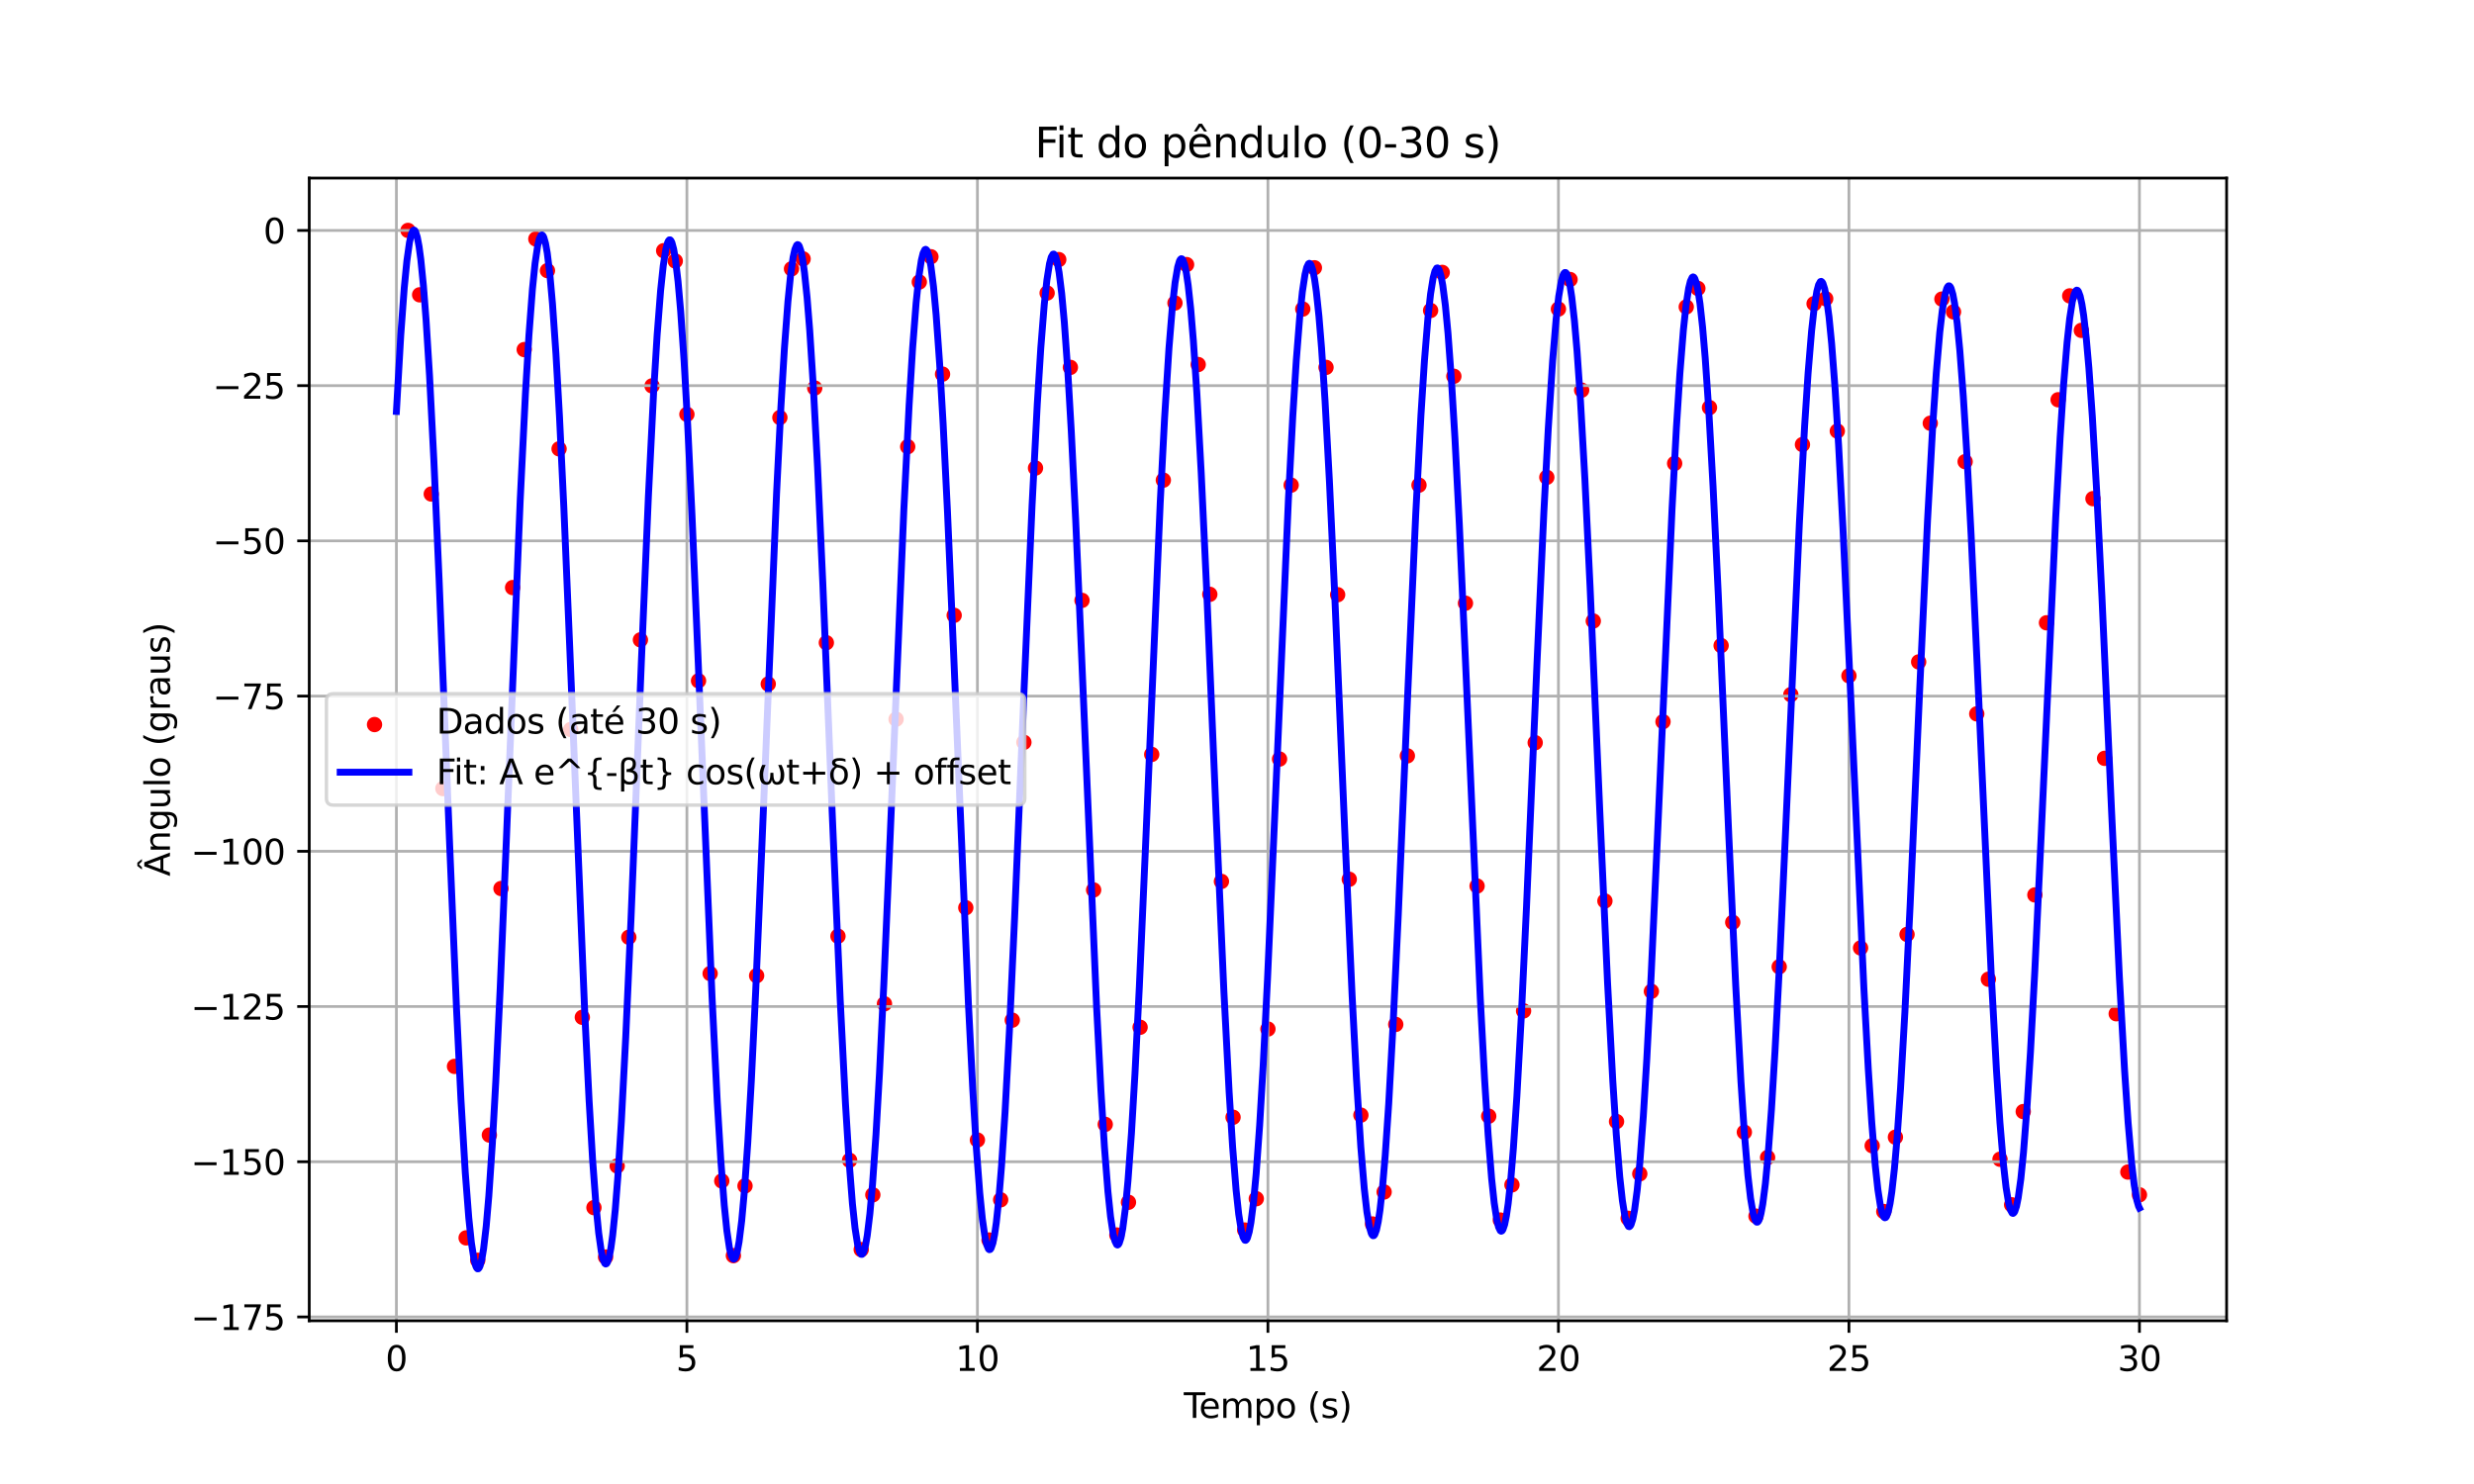 <?xml version="1.0" encoding="utf-8" standalone="no"?>
<!DOCTYPE svg PUBLIC "-//W3C//DTD SVG 1.1//EN"
  "http://www.w3.org/Graphics/SVG/1.1/DTD/svg11.dtd">
<svg xmlns:xlink="http://www.w3.org/1999/xlink" width="720pt" height="432pt" viewBox="0 0 720 432" xmlns="http://www.w3.org/2000/svg" version="1.1">
 <defs>
  <style type="text/css">*{stroke-linejoin: round; stroke-linecap: butt}</style>
 </defs>
 <g id="figure_1">
  <g id="patch_1">
   <path d="M 0 432 
L 720 432 
L 720 0 
L 0 0 
z
" style="fill: #ffffff"/>
  </g>
  <g id="axes_1">
   <g id="patch_2">
    <path d="M 90 384.48 
L 648 384.48 
L 648 51.84 
L 90 51.84 
z
" style="fill: #ffffff"/>
   </g>
   <g id="PathCollection_1">
    <defs>
     <path id="m9f9874c2c4" d="M 0 1.732 
C 0.459 1.732 0.9 1.55 1.225 1.225 
C 1.55 0.9 1.732 0.459 1.732 0 
C 1.732 -0.459 1.55 -0.9 1.225 -1.225 
C 0.9 -1.55 0.459 -1.732 0 -1.732 
C -0.459 -1.732 -0.9 -1.55 -1.225 -1.225 
C -1.55 -0.9 -1.732 -0.459 -1.732 0 
C -1.732 0.459 -1.55 0.9 -1.225 1.225 
C -0.9 1.55 -0.459 1.732 0 1.732 
z
" style="stroke: #ff0000"/>
    </defs>
    <g clip-path="url(#p40e3cae296)">
     <use xlink:href="#m9f9874c2c4" x="118.745" y="67.078" style="fill: #ff0000; stroke: #ff0000"/>
     <use xlink:href="#m9f9874c2c4" x="122.127" y="85.821" style="fill: #ff0000; stroke: #ff0000"/>
     <use xlink:href="#m9f9874c2c4" x="125.509" y="143.812" style="fill: #ff0000; stroke: #ff0000"/>
     <use xlink:href="#m9f9874c2c4" x="128.891" y="229.556" style="fill: #ff0000; stroke: #ff0000"/>
     <use xlink:href="#m9f9874c2c4" x="132.273" y="310.433" style="fill: #ff0000; stroke: #ff0000"/>
     <use xlink:href="#m9f9874c2c4" x="135.655" y="360.347" style="fill: #ff0000; stroke: #ff0000"/>
     <use xlink:href="#m9f9874c2c4" x="139.036" y="366.871" style="fill: #ff0000; stroke: #ff0000"/>
     <use xlink:href="#m9f9874c2c4" x="142.418" y="330.419" style="fill: #ff0000; stroke: #ff0000"/>
     <use xlink:href="#m9f9874c2c4" x="145.8" y="258.655" style="fill: #ff0000; stroke: #ff0000"/>
     <use xlink:href="#m9f9874c2c4" x="149.182" y="171.047" style="fill: #ff0000; stroke: #ff0000"/>
     <use xlink:href="#m9f9874c2c4" x="152.564" y="101.769" style="fill: #ff0000; stroke: #ff0000"/>
     <use xlink:href="#m9f9874c2c4" x="155.945" y="69.563" style="fill: #ff0000; stroke: #ff0000"/>
     <use xlink:href="#m9f9874c2c4" x="159.327" y="78.78" style="fill: #ff0000; stroke: #ff0000"/>
     <use xlink:href="#m9f9874c2c4" x="162.709" y="130.661" style="fill: #ff0000; stroke: #ff0000"/>
     <use xlink:href="#m9f9874c2c4" x="166.091" y="212.366" style="fill: #ff0000; stroke: #ff0000"/>
     <use xlink:href="#m9f9874c2c4" x="169.473" y="296.142" style="fill: #ff0000; stroke: #ff0000"/>
     <use xlink:href="#m9f9874c2c4" x="172.855" y="351.544" style="fill: #ff0000; stroke: #ff0000"/>
     <use xlink:href="#m9f9874c2c4" x="176.236" y="365.939" style="fill: #ff0000; stroke: #ff0000"/>
     <use xlink:href="#m9f9874c2c4" x="179.618" y="339.428" style="fill: #ff0000; stroke: #ff0000"/>
     <use xlink:href="#m9f9874c2c4" x="183" y="272.842" style="fill: #ff0000; stroke: #ff0000"/>
     <use xlink:href="#m9f9874c2c4" x="186.382" y="186.27" style="fill: #ff0000; stroke: #ff0000"/>
     <use xlink:href="#m9f9874c2c4" x="189.764" y="112.332" style="fill: #ff0000; stroke: #ff0000"/>
     <use xlink:href="#m9f9874c2c4" x="193.145" y="72.98" style="fill: #ff0000; stroke: #ff0000"/>
     <use xlink:href="#m9f9874c2c4" x="196.527" y="75.984" style="fill: #ff0000; stroke: #ff0000"/>
     <use xlink:href="#m9f9874c2c4" x="199.909" y="120.616" style="fill: #ff0000; stroke: #ff0000"/>
     <use xlink:href="#m9f9874c2c4" x="203.291" y="198.179" style="fill: #ff0000; stroke: #ff0000"/>
     <use xlink:href="#m9f9874c2c4" x="206.673" y="283.405" style="fill: #ff0000; stroke: #ff0000"/>
     <use xlink:href="#m9f9874c2c4" x="210.055" y="343.778" style="fill: #ff0000; stroke: #ff0000"/>
     <use xlink:href="#m9f9874c2c4" x="213.436" y="365.524" style="fill: #ff0000; stroke: #ff0000"/>
     <use xlink:href="#m9f9874c2c4" x="216.818" y="345.228" style="fill: #ff0000; stroke: #ff0000"/>
     <use xlink:href="#m9f9874c2c4" x="220.2" y="284.026" style="fill: #ff0000; stroke: #ff0000"/>
     <use xlink:href="#m9f9874c2c4" x="223.582" y="199.111" style="fill: #ff0000; stroke: #ff0000"/>
     <use xlink:href="#m9f9874c2c4" x="226.964" y="121.548" style="fill: #ff0000; stroke: #ff0000"/>
     <use xlink:href="#m9f9874c2c4" x="230.345" y="78.262" style="fill: #ff0000; stroke: #ff0000"/>
     <use xlink:href="#m9f9874c2c4" x="233.727" y="75.362" style="fill: #ff0000; stroke: #ff0000"/>
     <use xlink:href="#m9f9874c2c4" x="237.109" y="112.953" style="fill: #ff0000; stroke: #ff0000"/>
     <use xlink:href="#m9f9874c2c4" x="240.491" y="187.098" style="fill: #ff0000; stroke: #ff0000"/>
     <use xlink:href="#m9f9874c2c4" x="243.873" y="272.532" style="fill: #ff0000; stroke: #ff0000"/>
     <use xlink:href="#m9f9874c2c4" x="247.255" y="337.772" style="fill: #ff0000; stroke: #ff0000"/>
     <use xlink:href="#m9f9874c2c4" x="250.636" y="363.764" style="fill: #ff0000; stroke: #ff0000"/>
     <use xlink:href="#m9f9874c2c4" x="254.018" y="347.816" style="fill: #ff0000; stroke: #ff0000"/>
     <use xlink:href="#m9f9874c2c4" x="257.4" y="292.207" style="fill: #ff0000; stroke: #ff0000"/>
     <use xlink:href="#m9f9874c2c4" x="260.782" y="209.363" style="fill: #ff0000; stroke: #ff0000"/>
     <use xlink:href="#m9f9874c2c4" x="264.164" y="130.039" style="fill: #ff0000; stroke: #ff0000"/>
     <use xlink:href="#m9f9874c2c4" x="267.545" y="82.093" style="fill: #ff0000; stroke: #ff0000"/>
     <use xlink:href="#m9f9874c2c4" x="270.927" y="74.741" style="fill: #ff0000; stroke: #ff0000"/>
     <use xlink:href="#m9f9874c2c4" x="274.309" y="108.914" style="fill: #ff0000; stroke: #ff0000"/>
     <use xlink:href="#m9f9874c2c4" x="277.691" y="179.125" style="fill: #ff0000; stroke: #ff0000"/>
     <use xlink:href="#m9f9874c2c4" x="281.073" y="264.247" style="fill: #ff0000; stroke: #ff0000"/>
     <use xlink:href="#m9f9874c2c4" x="284.455" y="331.869" style="fill: #ff0000; stroke: #ff0000"/>
     <use xlink:href="#m9f9874c2c4" x="287.836" y="360.968" style="fill: #ff0000; stroke: #ff0000"/>
     <use xlink:href="#m9f9874c2c4" x="291.218" y="349.266" style="fill: #ff0000; stroke: #ff0000"/>
     <use xlink:href="#m9f9874c2c4" x="294.6" y="296.971" style="fill: #ff0000; stroke: #ff0000"/>
     <use xlink:href="#m9f9874c2c4" x="297.982" y="216.094" style="fill: #ff0000; stroke: #ff0000"/>
     <use xlink:href="#m9f9874c2c4" x="301.364" y="136.253" style="fill: #ff0000; stroke: #ff0000"/>
     <use xlink:href="#m9f9874c2c4" x="304.745" y="85.304" style="fill: #ff0000; stroke: #ff0000"/>
     <use xlink:href="#m9f9874c2c4" x="308.127" y="75.569" style="fill: #ff0000; stroke: #ff0000"/>
     <use xlink:href="#m9f9874c2c4" x="311.509" y="106.947" style="fill: #ff0000; stroke: #ff0000"/>
     <use xlink:href="#m9f9874c2c4" x="314.891" y="174.775" style="fill: #ff0000; stroke: #ff0000"/>
     <use xlink:href="#m9f9874c2c4" x="318.273" y="259.069" style="fill: #ff0000; stroke: #ff0000"/>
     <use xlink:href="#m9f9874c2c4" x="321.655" y="327.312" style="fill: #ff0000; stroke: #ff0000"/>
     <use xlink:href="#m9f9874c2c4" x="325.036" y="359.518" style="fill: #ff0000; stroke: #ff0000"/>
     <use xlink:href="#m9f9874c2c4" x="328.418" y="349.991" style="fill: #ff0000; stroke: #ff0000"/>
     <use xlink:href="#m9f9874c2c4" x="331.8" y="299.042" style="fill: #ff0000; stroke: #ff0000"/>
     <use xlink:href="#m9f9874c2c4" x="335.182" y="219.615" style="fill: #ff0000; stroke: #ff0000"/>
     <use xlink:href="#m9f9874c2c4" x="338.564" y="139.774" style="fill: #ff0000; stroke: #ff0000"/>
     <use xlink:href="#m9f9874c2c4" x="341.945" y="88.203" style="fill: #ff0000; stroke: #ff0000"/>
     <use xlink:href="#m9f9874c2c4" x="345.327" y="77.019" style="fill: #ff0000; stroke: #ff0000"/>
     <use xlink:href="#m9f9874c2c4" x="348.709" y="106.118" style="fill: #ff0000; stroke: #ff0000"/>
     <use xlink:href="#m9f9874c2c4" x="352.091" y="173.015" style="fill: #ff0000; stroke: #ff0000"/>
     <use xlink:href="#m9f9874c2c4" x="355.473" y="256.584" style="fill: #ff0000; stroke: #ff0000"/>
     <use xlink:href="#m9f9874c2c4" x="358.855" y="325.241" style="fill: #ff0000; stroke: #ff0000"/>
     <use xlink:href="#m9f9874c2c4" x="362.236" y="358.068" style="fill: #ff0000; stroke: #ff0000"/>
     <use xlink:href="#m9f9874c2c4" x="365.618" y="348.956" style="fill: #ff0000; stroke: #ff0000"/>
     <use xlink:href="#m9f9874c2c4" x="369" y="299.56" style="fill: #ff0000; stroke: #ff0000"/>
     <use xlink:href="#m9f9874c2c4" x="372.382" y="220.961" style="fill: #ff0000; stroke: #ff0000"/>
     <use xlink:href="#m9f9874c2c4" x="375.764" y="141.223" style="fill: #ff0000; stroke: #ff0000"/>
     <use xlink:href="#m9f9874c2c4" x="379.145" y="89.964" style="fill: #ff0000; stroke: #ff0000"/>
     <use xlink:href="#m9f9874c2c4" x="382.527" y="77.951" style="fill: #ff0000; stroke: #ff0000"/>
     <use xlink:href="#m9f9874c2c4" x="385.909" y="106.947" style="fill: #ff0000; stroke: #ff0000"/>
     <use xlink:href="#m9f9874c2c4" x="389.291" y="173.119" style="fill: #ff0000; stroke: #ff0000"/>
     <use xlink:href="#m9f9874c2c4" x="392.673" y="255.963" style="fill: #ff0000; stroke: #ff0000"/>
     <use xlink:href="#m9f9874c2c4" x="396.055" y="324.62" style="fill: #ff0000; stroke: #ff0000"/>
     <use xlink:href="#m9f9874c2c4" x="399.436" y="356.308" style="fill: #ff0000; stroke: #ff0000"/>
     <use xlink:href="#m9f9874c2c4" x="402.818" y="346.988" style="fill: #ff0000; stroke: #ff0000"/>
     <use xlink:href="#m9f9874c2c4" x="406.2" y="298.213" style="fill: #ff0000; stroke: #ff0000"/>
     <use xlink:href="#m9f9874c2c4" x="409.582" y="220.029" style="fill: #ff0000; stroke: #ff0000"/>
     <use xlink:href="#m9f9874c2c4" x="412.964" y="141.223" style="fill: #ff0000; stroke: #ff0000"/>
     <use xlink:href="#m9f9874c2c4" x="416.345" y="90.378" style="fill: #ff0000; stroke: #ff0000"/>
     <use xlink:href="#m9f9874c2c4" x="419.727" y="79.297" style="fill: #ff0000; stroke: #ff0000"/>
     <use xlink:href="#m9f9874c2c4" x="423.109" y="109.536" style="fill: #ff0000; stroke: #ff0000"/>
     <use xlink:href="#m9f9874c2c4" x="426.491" y="175.604" style="fill: #ff0000; stroke: #ff0000"/>
     <use xlink:href="#m9f9874c2c4" x="429.873" y="257.93" style="fill: #ff0000; stroke: #ff0000"/>
     <use xlink:href="#m9f9874c2c4" x="433.255" y="324.931" style="fill: #ff0000; stroke: #ff0000"/>
     <use xlink:href="#m9f9874c2c4" x="436.636" y="355.169" style="fill: #ff0000; stroke: #ff0000"/>
     <use xlink:href="#m9f9874c2c4" x="440.018" y="344.917" style="fill: #ff0000; stroke: #ff0000"/>
     <use xlink:href="#m9f9874c2c4" x="443.4" y="294.278" style="fill: #ff0000; stroke: #ff0000"/>
     <use xlink:href="#m9f9874c2c4" x="446.782" y="216.198" style="fill: #ff0000; stroke: #ff0000"/>
     <use xlink:href="#m9f9874c2c4" x="450.164" y="138.945" style="fill: #ff0000; stroke: #ff0000"/>
     <use xlink:href="#m9f9874c2c4" x="453.545" y="89.964" style="fill: #ff0000; stroke: #ff0000"/>
     <use xlink:href="#m9f9874c2c4" x="456.927" y="81.368" style="fill: #ff0000; stroke: #ff0000"/>
     <use xlink:href="#m9f9874c2c4" x="460.309" y="113.574" style="fill: #ff0000; stroke: #ff0000"/>
     <use xlink:href="#m9f9874c2c4" x="463.691" y="180.782" style="fill: #ff0000; stroke: #ff0000"/>
     <use xlink:href="#m9f9874c2c4" x="467.073" y="262.28" style="fill: #ff0000; stroke: #ff0000"/>
     <use xlink:href="#m9f9874c2c4" x="470.455" y="326.484" style="fill: #ff0000; stroke: #ff0000"/>
     <use xlink:href="#m9f9874c2c4" x="473.836" y="354.651" style="fill: #ff0000; stroke: #ff0000"/>
     <use xlink:href="#m9f9874c2c4" x="477.218" y="341.707" style="fill: #ff0000; stroke: #ff0000"/>
     <use xlink:href="#m9f9874c2c4" x="480.6" y="288.583" style="fill: #ff0000; stroke: #ff0000"/>
     <use xlink:href="#m9f9874c2c4" x="483.982" y="210.088" style="fill: #ff0000; stroke: #ff0000"/>
     <use xlink:href="#m9f9874c2c4" x="487.364" y="134.907" style="fill: #ff0000; stroke: #ff0000"/>
     <use xlink:href="#m9f9874c2c4" x="490.745" y="89.342" style="fill: #ff0000; stroke: #ff0000"/>
     <use xlink:href="#m9f9874c2c4" x="494.127" y="83.957" style="fill: #ff0000; stroke: #ff0000"/>
     <use xlink:href="#m9f9874c2c4" x="497.509" y="118.648" style="fill: #ff0000; stroke: #ff0000"/>
     <use xlink:href="#m9f9874c2c4" x="500.891" y="187.927" style="fill: #ff0000; stroke: #ff0000"/>
     <use xlink:href="#m9f9874c2c4" x="504.273" y="268.493" style="fill: #ff0000; stroke: #ff0000"/>
     <use xlink:href="#m9f9874c2c4" x="507.655" y="329.591" style="fill: #ff0000; stroke: #ff0000"/>
     <use xlink:href="#m9f9874c2c4" x="511.036" y="354.03" style="fill: #ff0000; stroke: #ff0000"/>
     <use xlink:href="#m9f9874c2c4" x="514.418" y="336.943" style="fill: #ff0000; stroke: #ff0000"/>
     <use xlink:href="#m9f9874c2c4" x="517.8" y="281.437" style="fill: #ff0000; stroke: #ff0000"/>
     <use xlink:href="#m9f9874c2c4" x="521.182" y="202.218" style="fill: #ff0000; stroke: #ff0000"/>
     <use xlink:href="#m9f9874c2c4" x="524.564" y="129.418" style="fill: #ff0000; stroke: #ff0000"/>
     <use xlink:href="#m9f9874c2c4" x="527.945" y="88.41" style="fill: #ff0000; stroke: #ff0000"/>
     <use xlink:href="#m9f9874c2c4" x="531.327" y="86.96" style="fill: #ff0000; stroke: #ff0000"/>
     <use xlink:href="#m9f9874c2c4" x="534.709" y="125.483" style="fill: #ff0000; stroke: #ff0000"/>
     <use xlink:href="#m9f9874c2c4" x="538.091" y="196.729" style="fill: #ff0000; stroke: #ff0000"/>
     <use xlink:href="#m9f9874c2c4" x="541.473" y="275.949" style="fill: #ff0000; stroke: #ff0000"/>
     <use xlink:href="#m9f9874c2c4" x="544.855" y="333.526" style="fill: #ff0000; stroke: #ff0000"/>
     <use xlink:href="#m9f9874c2c4" x="548.236" y="352.684" style="fill: #ff0000; stroke: #ff0000"/>
     <use xlink:href="#m9f9874c2c4" x="551.618" y="331.04" style="fill: #ff0000; stroke: #ff0000"/>
     <use xlink:href="#m9f9874c2c4" x="555" y="272.014" style="fill: #ff0000; stroke: #ff0000"/>
     <use xlink:href="#m9f9874c2c4" x="558.382" y="192.69" style="fill: #ff0000; stroke: #ff0000"/>
     <use xlink:href="#m9f9874c2c4" x="561.764" y="123.205" style="fill: #ff0000; stroke: #ff0000"/>
     <use xlink:href="#m9f9874c2c4" x="565.145" y="87.064" style="fill: #ff0000; stroke: #ff0000"/>
     <use xlink:href="#m9f9874c2c4" x="568.527" y="90.792" style="fill: #ff0000; stroke: #ff0000"/>
     <use xlink:href="#m9f9874c2c4" x="571.909" y="134.389" style="fill: #ff0000; stroke: #ff0000"/>
     <use xlink:href="#m9f9874c2c4" x="575.291" y="207.81" style="fill: #ff0000; stroke: #ff0000"/>
     <use xlink:href="#m9f9874c2c4" x="578.673" y="285.062" style="fill: #ff0000; stroke: #ff0000"/>
     <use xlink:href="#m9f9874c2c4" x="582.055" y="337.461" style="fill: #ff0000; stroke: #ff0000"/>
     <use xlink:href="#m9f9874c2c4" x="585.436" y="350.716" style="fill: #ff0000; stroke: #ff0000"/>
     <use xlink:href="#m9f9874c2c4" x="588.818" y="323.584" style="fill: #ff0000; stroke: #ff0000"/>
     <use xlink:href="#m9f9874c2c4" x="592.2" y="260.519" style="fill: #ff0000; stroke: #ff0000"/>
     <use xlink:href="#m9f9874c2c4" x="595.582" y="181.299" style="fill: #ff0000; stroke: #ff0000"/>
     <use xlink:href="#m9f9874c2c4" x="598.964" y="116.37" style="fill: #ff0000; stroke: #ff0000"/>
     <use xlink:href="#m9f9874c2c4" x="602.345" y="86.132" style="fill: #ff0000; stroke: #ff0000"/>
     <use xlink:href="#m9f9874c2c4" x="605.727" y="96.177" style="fill: #ff0000; stroke: #ff0000"/>
     <use xlink:href="#m9f9874c2c4" x="609.109" y="145.159" style="fill: #ff0000; stroke: #ff0000"/>
     <use xlink:href="#m9f9874c2c4" x="612.491" y="220.754" style="fill: #ff0000; stroke: #ff0000"/>
     <use xlink:href="#m9f9874c2c4" x="615.873" y="295.107" style="fill: #ff0000; stroke: #ff0000"/>
     <use xlink:href="#m9f9874c2c4" x="619.255" y="341.189" style="fill: #ff0000; stroke: #ff0000"/>
     <use xlink:href="#m9f9874c2c4" x="622.636" y="347.816" style="fill: #ff0000; stroke: #ff0000"/>
    </g>
   </g>
   <g id="matplotlib.axis_1">
    <g id="xtick_1">
     <g id="line2d_1">
      <path d="M 115.364 384.48 
L 115.364 51.84 
" clip-path="url(#p40e3cae296)" style="fill: none; stroke: #b0b0b0; stroke-width: 0.8; stroke-linecap: square"/>
     </g>
     <g id="line2d_2">
      <defs>
       <path id="mb51dbb75cc" d="M 0 0 
L 0 3.5 
" style="stroke: #000000; stroke-width: 0.8"/>
      </defs>
      <g>
       <use xlink:href="#mb51dbb75cc" x="115.364" y="384.48" style="stroke: #000000; stroke-width: 0.8"/>
      </g>
     </g>
     <g id="text_1">
      <!-- 0 -->
      <g transform="translate(112.182 399.078) scale(0.1 -0.1)">
       <defs>
        <path id="DejaVuSans-30" d="M 2034 4250 
Q 1547 4250 1301 3770 
Q 1056 3291 1056 2328 
Q 1056 1369 1301 889 
Q 1547 409 2034 409 
Q 2525 409 2770 889 
Q 3016 1369 3016 2328 
Q 3016 3291 2770 3770 
Q 2525 4250 2034 4250 
z
M 2034 4750 
Q 2819 4750 3233 4129 
Q 3647 3509 3647 2328 
Q 3647 1150 3233 529 
Q 2819 -91 2034 -91 
Q 1250 -91 836 529 
Q 422 1150 422 2328 
Q 422 3509 836 4129 
Q 1250 4750 2034 4750 
z
" transform="scale(0.016)"/>
       </defs>
       <use xlink:href="#DejaVuSans-30"/>
      </g>
     </g>
    </g>
    <g id="xtick_2">
     <g id="line2d_3">
      <path d="M 199.909 384.48 
L 199.909 51.84 
" clip-path="url(#p40e3cae296)" style="fill: none; stroke: #b0b0b0; stroke-width: 0.8; stroke-linecap: square"/>
     </g>
     <g id="line2d_4">
      <g>
       <use xlink:href="#mb51dbb75cc" x="199.909" y="384.48" style="stroke: #000000; stroke-width: 0.8"/>
      </g>
     </g>
     <g id="text_2">
      <!-- 5 -->
      <g transform="translate(196.728 399.078) scale(0.1 -0.1)">
       <defs>
        <path id="DejaVuSans-35" d="M 691 4666 
L 3169 4666 
L 3169 4134 
L 1269 4134 
L 1269 2991 
Q 1406 3038 1543 3061 
Q 1681 3084 1819 3084 
Q 2600 3084 3056 2656 
Q 3513 2228 3513 1497 
Q 3513 744 3044 326 
Q 2575 -91 1722 -91 
Q 1428 -91 1123 -41 
Q 819 9 494 109 
L 494 744 
Q 775 591 1075 516 
Q 1375 441 1709 441 
Q 2250 441 2565 725 
Q 2881 1009 2881 1497 
Q 2881 1984 2565 2268 
Q 2250 2553 1709 2553 
Q 1456 2553 1204 2497 
Q 953 2441 691 2322 
L 691 4666 
z
" transform="scale(0.016)"/>
       </defs>
       <use xlink:href="#DejaVuSans-35"/>
      </g>
     </g>
    </g>
    <g id="xtick_3">
     <g id="line2d_5">
      <path d="M 284.455 384.48 
L 284.455 51.84 
" clip-path="url(#p40e3cae296)" style="fill: none; stroke: #b0b0b0; stroke-width: 0.8; stroke-linecap: square"/>
     </g>
     <g id="line2d_6">
      <g>
       <use xlink:href="#mb51dbb75cc" x="284.455" y="384.48" style="stroke: #000000; stroke-width: 0.8"/>
      </g>
     </g>
     <g id="text_3">
      <!-- 10 -->
      <g transform="translate(278.092 399.078) scale(0.1 -0.1)">
       <defs>
        <path id="DejaVuSans-31" d="M 794 531 
L 1825 531 
L 1825 4091 
L 703 3866 
L 703 4441 
L 1819 4666 
L 2450 4666 
L 2450 531 
L 3481 531 
L 3481 0 
L 794 0 
L 794 531 
z
" transform="scale(0.016)"/>
       </defs>
       <use xlink:href="#DejaVuSans-31"/>
       <use xlink:href="#DejaVuSans-30" x="63.623"/>
      </g>
     </g>
    </g>
    <g id="xtick_4">
     <g id="line2d_7">
      <path d="M 369 384.48 
L 369 51.84 
" clip-path="url(#p40e3cae296)" style="fill: none; stroke: #b0b0b0; stroke-width: 0.8; stroke-linecap: square"/>
     </g>
     <g id="line2d_8">
      <g>
       <use xlink:href="#mb51dbb75cc" x="369" y="384.48" style="stroke: #000000; stroke-width: 0.8"/>
      </g>
     </g>
     <g id="text_4">
      <!-- 15 -->
      <g transform="translate(362.637 399.078) scale(0.1 -0.1)">
       <use xlink:href="#DejaVuSans-31"/>
       <use xlink:href="#DejaVuSans-35" x="63.623"/>
      </g>
     </g>
    </g>
    <g id="xtick_5">
     <g id="line2d_9">
      <path d="M 453.545 384.48 
L 453.545 51.84 
" clip-path="url(#p40e3cae296)" style="fill: none; stroke: #b0b0b0; stroke-width: 0.8; stroke-linecap: square"/>
     </g>
     <g id="line2d_10">
      <g>
       <use xlink:href="#mb51dbb75cc" x="453.545" y="384.48" style="stroke: #000000; stroke-width: 0.8"/>
      </g>
     </g>
     <g id="text_5">
      <!-- 20 -->
      <g transform="translate(447.183 399.078) scale(0.1 -0.1)">
       <defs>
        <path id="DejaVuSans-32" d="M 1228 531 
L 3431 531 
L 3431 0 
L 469 0 
L 469 531 
Q 828 903 1448 1529 
Q 2069 2156 2228 2338 
Q 2531 2678 2651 2914 
Q 2772 3150 2772 3378 
Q 2772 3750 2511 3984 
Q 2250 4219 1831 4219 
Q 1534 4219 1204 4116 
Q 875 4013 500 3803 
L 500 4441 
Q 881 4594 1212 4672 
Q 1544 4750 1819 4750 
Q 2544 4750 2975 4387 
Q 3406 4025 3406 3419 
Q 3406 3131 3298 2873 
Q 3191 2616 2906 2266 
Q 2828 2175 2409 1742 
Q 1991 1309 1228 531 
z
" transform="scale(0.016)"/>
       </defs>
       <use xlink:href="#DejaVuSans-32"/>
       <use xlink:href="#DejaVuSans-30" x="63.623"/>
      </g>
     </g>
    </g>
    <g id="xtick_6">
     <g id="line2d_11">
      <path d="M 538.091 384.48 
L 538.091 51.84 
" clip-path="url(#p40e3cae296)" style="fill: none; stroke: #b0b0b0; stroke-width: 0.8; stroke-linecap: square"/>
     </g>
     <g id="line2d_12">
      <g>
       <use xlink:href="#mb51dbb75cc" x="538.091" y="384.48" style="stroke: #000000; stroke-width: 0.8"/>
      </g>
     </g>
     <g id="text_6">
      <!-- 25 -->
      <g transform="translate(531.728 399.078) scale(0.1 -0.1)">
       <use xlink:href="#DejaVuSans-32"/>
       <use xlink:href="#DejaVuSans-35" x="63.623"/>
      </g>
     </g>
    </g>
    <g id="xtick_7">
     <g id="line2d_13">
      <path d="M 622.636 384.48 
L 622.636 51.84 
" clip-path="url(#p40e3cae296)" style="fill: none; stroke: #b0b0b0; stroke-width: 0.8; stroke-linecap: square"/>
     </g>
     <g id="line2d_14">
      <g>
       <use xlink:href="#mb51dbb75cc" x="622.636" y="384.48" style="stroke: #000000; stroke-width: 0.8"/>
      </g>
     </g>
     <g id="text_7">
      <!-- 30 -->
      <g transform="translate(616.274 399.078) scale(0.1 -0.1)">
       <defs>
        <path id="DejaVuSans-33" d="M 2597 2516 
Q 3050 2419 3304 2112 
Q 3559 1806 3559 1356 
Q 3559 666 3084 287 
Q 2609 -91 1734 -91 
Q 1441 -91 1130 -33 
Q 819 25 488 141 
L 488 750 
Q 750 597 1062 519 
Q 1375 441 1716 441 
Q 2309 441 2620 675 
Q 2931 909 2931 1356 
Q 2931 1769 2642 2001 
Q 2353 2234 1838 2234 
L 1294 2234 
L 1294 2753 
L 1863 2753 
Q 2328 2753 2575 2939 
Q 2822 3125 2822 3475 
Q 2822 3834 2567 4026 
Q 2313 4219 1838 4219 
Q 1578 4219 1281 4162 
Q 984 4106 628 3988 
L 628 4550 
Q 988 4650 1302 4700 
Q 1616 4750 1894 4750 
Q 2613 4750 3031 4423 
Q 3450 4097 3450 3541 
Q 3450 3153 3228 2886 
Q 3006 2619 2597 2516 
z
" transform="scale(0.016)"/>
       </defs>
       <use xlink:href="#DejaVuSans-33"/>
       <use xlink:href="#DejaVuSans-30" x="63.623"/>
      </g>
     </g>
    </g>
    <g id="text_8">
     <!-- Tempo (s) -->
     <g transform="translate(344.52 412.757) scale(0.1 -0.1)">
      <defs>
       <path id="DejaVuSans-54" d="M -19 4666 
L 3928 4666 
L 3928 4134 
L 2272 4134 
L 2272 0 
L 1638 0 
L 1638 4134 
L -19 4134 
L -19 4666 
z
" transform="scale(0.016)"/>
       <path id="DejaVuSans-65" d="M 3597 1894 
L 3597 1613 
L 953 1613 
Q 991 1019 1311 708 
Q 1631 397 2203 397 
Q 2534 397 2845 478 
Q 3156 559 3463 722 
L 3463 178 
Q 3153 47 2828 -22 
Q 2503 -91 2169 -91 
Q 1331 -91 842 396 
Q 353 884 353 1716 
Q 353 2575 817 3079 
Q 1281 3584 2069 3584 
Q 2775 3584 3186 3129 
Q 3597 2675 3597 1894 
z
M 3022 2063 
Q 3016 2534 2758 2815 
Q 2500 3097 2075 3097 
Q 1594 3097 1305 2825 
Q 1016 2553 972 2059 
L 3022 2063 
z
" transform="scale(0.016)"/>
       <path id="DejaVuSans-6d" d="M 3328 2828 
Q 3544 3216 3844 3400 
Q 4144 3584 4550 3584 
Q 5097 3584 5394 3201 
Q 5691 2819 5691 2113 
L 5691 0 
L 5113 0 
L 5113 2094 
Q 5113 2597 4934 2840 
Q 4756 3084 4391 3084 
Q 3944 3084 3684 2787 
Q 3425 2491 3425 1978 
L 3425 0 
L 2847 0 
L 2847 2094 
Q 2847 2600 2669 2842 
Q 2491 3084 2119 3084 
Q 1678 3084 1418 2786 
Q 1159 2488 1159 1978 
L 1159 0 
L 581 0 
L 581 3500 
L 1159 3500 
L 1159 2956 
Q 1356 3278 1631 3431 
Q 1906 3584 2284 3584 
Q 2666 3584 2933 3390 
Q 3200 3197 3328 2828 
z
" transform="scale(0.016)"/>
       <path id="DejaVuSans-70" d="M 1159 525 
L 1159 -1331 
L 581 -1331 
L 581 3500 
L 1159 3500 
L 1159 2969 
Q 1341 3281 1617 3432 
Q 1894 3584 2278 3584 
Q 2916 3584 3314 3078 
Q 3713 2572 3713 1747 
Q 3713 922 3314 415 
Q 2916 -91 2278 -91 
Q 1894 -91 1617 61 
Q 1341 213 1159 525 
z
M 3116 1747 
Q 3116 2381 2855 2742 
Q 2594 3103 2138 3103 
Q 1681 3103 1420 2742 
Q 1159 2381 1159 1747 
Q 1159 1113 1420 752 
Q 1681 391 2138 391 
Q 2594 391 2855 752 
Q 3116 1113 3116 1747 
z
" transform="scale(0.016)"/>
       <path id="DejaVuSans-6f" d="M 1959 3097 
Q 1497 3097 1228 2736 
Q 959 2375 959 1747 
Q 959 1119 1226 758 
Q 1494 397 1959 397 
Q 2419 397 2687 759 
Q 2956 1122 2956 1747 
Q 2956 2369 2687 2733 
Q 2419 3097 1959 3097 
z
M 1959 3584 
Q 2709 3584 3137 3096 
Q 3566 2609 3566 1747 
Q 3566 888 3137 398 
Q 2709 -91 1959 -91 
Q 1206 -91 779 398 
Q 353 888 353 1747 
Q 353 2609 779 3096 
Q 1206 3584 1959 3584 
z
" transform="scale(0.016)"/>
       <path id="DejaVuSans-20" transform="scale(0.016)"/>
       <path id="DejaVuSans-28" d="M 1984 4856 
Q 1566 4138 1362 3434 
Q 1159 2731 1159 2009 
Q 1159 1288 1364 580 
Q 1569 -128 1984 -844 
L 1484 -844 
Q 1016 -109 783 600 
Q 550 1309 550 2009 
Q 550 2706 781 3412 
Q 1013 4119 1484 4856 
L 1984 4856 
z
" transform="scale(0.016)"/>
       <path id="DejaVuSans-73" d="M 2834 3397 
L 2834 2853 
Q 2591 2978 2328 3040 
Q 2066 3103 1784 3103 
Q 1356 3103 1142 2972 
Q 928 2841 928 2578 
Q 928 2378 1081 2264 
Q 1234 2150 1697 2047 
L 1894 2003 
Q 2506 1872 2764 1633 
Q 3022 1394 3022 966 
Q 3022 478 2636 193 
Q 2250 -91 1575 -91 
Q 1294 -91 989 -36 
Q 684 19 347 128 
L 347 722 
Q 666 556 975 473 
Q 1284 391 1588 391 
Q 1994 391 2212 530 
Q 2431 669 2431 922 
Q 2431 1156 2273 1281 
Q 2116 1406 1581 1522 
L 1381 1569 
Q 847 1681 609 1914 
Q 372 2147 372 2553 
Q 372 3047 722 3315 
Q 1072 3584 1716 3584 
Q 2034 3584 2315 3537 
Q 2597 3491 2834 3397 
z
" transform="scale(0.016)"/>
       <path id="DejaVuSans-29" d="M 513 4856 
L 1013 4856 
Q 1481 4119 1714 3412 
Q 1947 2706 1947 2009 
Q 1947 1309 1714 600 
Q 1481 -109 1013 -844 
L 513 -844 
Q 928 -128 1133 580 
Q 1338 1288 1338 2009 
Q 1338 2731 1133 3434 
Q 928 4138 513 4856 
z
" transform="scale(0.016)"/>
      </defs>
      <use xlink:href="#DejaVuSans-54"/>
      <use xlink:href="#DejaVuSans-65" x="44.084"/>
      <use xlink:href="#DejaVuSans-6d" x="105.607"/>
      <use xlink:href="#DejaVuSans-70" x="203.02"/>
      <use xlink:href="#DejaVuSans-6f" x="266.496"/>
      <use xlink:href="#DejaVuSans-20" x="327.678"/>
      <use xlink:href="#DejaVuSans-28" x="359.465"/>
      <use xlink:href="#DejaVuSans-73" x="398.479"/>
      <use xlink:href="#DejaVuSans-29" x="450.578"/>
     </g>
    </g>
   </g>
   <g id="matplotlib.axis_2">
    <g id="ytick_1">
     <g id="line2d_15">
      <path d="M 90 383.37 
L 648 383.37 
" clip-path="url(#p40e3cae296)" style="fill: none; stroke: #b0b0b0; stroke-width: 0.8; stroke-linecap: square"/>
     </g>
     <g id="line2d_16">
      <defs>
       <path id="m17dbee93c3" d="M 0 0 
L -3.5 0 
" style="stroke: #000000; stroke-width: 0.8"/>
      </defs>
      <g>
       <use xlink:href="#m17dbee93c3" x="90" y="383.37" style="stroke: #000000; stroke-width: 0.8"/>
      </g>
     </g>
     <g id="text_9">
      <!-- −175 -->
      <g transform="translate(55.533 387.169) scale(0.1 -0.1)">
       <defs>
        <path id="DejaVuSans-2212" d="M 678 2272 
L 4684 2272 
L 4684 1741 
L 678 1741 
L 678 2272 
z
" transform="scale(0.016)"/>
        <path id="DejaVuSans-37" d="M 525 4666 
L 3525 4666 
L 3525 4397 
L 1831 0 
L 1172 0 
L 2766 4134 
L 525 4134 
L 525 4666 
z
" transform="scale(0.016)"/>
       </defs>
       <use xlink:href="#DejaVuSans-2212"/>
       <use xlink:href="#DejaVuSans-31" x="83.789"/>
       <use xlink:href="#DejaVuSans-37" x="147.412"/>
       <use xlink:href="#DejaVuSans-35" x="211.035"/>
      </g>
     </g>
    </g>
    <g id="ytick_2">
     <g id="line2d_17">
      <path d="M 90 338.185 
L 648 338.185 
" clip-path="url(#p40e3cae296)" style="fill: none; stroke: #b0b0b0; stroke-width: 0.8; stroke-linecap: square"/>
     </g>
     <g id="line2d_18">
      <g>
       <use xlink:href="#m17dbee93c3" x="90" y="338.185" style="stroke: #000000; stroke-width: 0.8"/>
      </g>
     </g>
     <g id="text_10">
      <!-- −150 -->
      <g transform="translate(55.533 341.984) scale(0.1 -0.1)">
       <use xlink:href="#DejaVuSans-2212"/>
       <use xlink:href="#DejaVuSans-31" x="83.789"/>
       <use xlink:href="#DejaVuSans-35" x="147.412"/>
       <use xlink:href="#DejaVuSans-30" x="211.035"/>
      </g>
     </g>
    </g>
    <g id="ytick_3">
     <g id="line2d_19">
      <path d="M 90 293.001 
L 648 293.001 
" clip-path="url(#p40e3cae296)" style="fill: none; stroke: #b0b0b0; stroke-width: 0.8; stroke-linecap: square"/>
     </g>
     <g id="line2d_20">
      <g>
       <use xlink:href="#m17dbee93c3" x="90" y="293.001" style="stroke: #000000; stroke-width: 0.8"/>
      </g>
     </g>
     <g id="text_11">
      <!-- −125 -->
      <g transform="translate(55.533 296.8) scale(0.1 -0.1)">
       <use xlink:href="#DejaVuSans-2212"/>
       <use xlink:href="#DejaVuSans-31" x="83.789"/>
       <use xlink:href="#DejaVuSans-32" x="147.412"/>
       <use xlink:href="#DejaVuSans-35" x="211.035"/>
      </g>
     </g>
    </g>
    <g id="ytick_4">
     <g id="line2d_21">
      <path d="M 90 247.816 
L 648 247.816 
" clip-path="url(#p40e3cae296)" style="fill: none; stroke: #b0b0b0; stroke-width: 0.8; stroke-linecap: square"/>
     </g>
     <g id="line2d_22">
      <g>
       <use xlink:href="#m17dbee93c3" x="90" y="247.816" style="stroke: #000000; stroke-width: 0.8"/>
      </g>
     </g>
     <g id="text_12">
      <!-- −100 -->
      <g transform="translate(55.533 251.615) scale(0.1 -0.1)">
       <use xlink:href="#DejaVuSans-2212"/>
       <use xlink:href="#DejaVuSans-31" x="83.789"/>
       <use xlink:href="#DejaVuSans-30" x="147.412"/>
       <use xlink:href="#DejaVuSans-30" x="211.035"/>
      </g>
     </g>
    </g>
    <g id="ytick_5">
     <g id="line2d_23">
      <path d="M 90 202.631 
L 648 202.631 
" clip-path="url(#p40e3cae296)" style="fill: none; stroke: #b0b0b0; stroke-width: 0.8; stroke-linecap: square"/>
     </g>
     <g id="line2d_24">
      <g>
       <use xlink:href="#m17dbee93c3" x="90" y="202.631" style="stroke: #000000; stroke-width: 0.8"/>
      </g>
     </g>
     <g id="text_13">
      <!-- −75 -->
      <g transform="translate(61.895 206.431) scale(0.1 -0.1)">
       <use xlink:href="#DejaVuSans-2212"/>
       <use xlink:href="#DejaVuSans-37" x="83.789"/>
       <use xlink:href="#DejaVuSans-35" x="147.412"/>
      </g>
     </g>
    </g>
    <g id="ytick_6">
     <g id="line2d_25">
      <path d="M 90 157.447 
L 648 157.447 
" clip-path="url(#p40e3cae296)" style="fill: none; stroke: #b0b0b0; stroke-width: 0.8; stroke-linecap: square"/>
     </g>
     <g id="line2d_26">
      <g>
       <use xlink:href="#m17dbee93c3" x="90" y="157.447" style="stroke: #000000; stroke-width: 0.8"/>
      </g>
     </g>
     <g id="text_14">
      <!-- −50 -->
      <g transform="translate(61.895 161.246) scale(0.1 -0.1)">
       <use xlink:href="#DejaVuSans-2212"/>
       <use xlink:href="#DejaVuSans-35" x="83.789"/>
       <use xlink:href="#DejaVuSans-30" x="147.412"/>
      </g>
     </g>
    </g>
    <g id="ytick_7">
     <g id="line2d_27">
      <path d="M 90 112.262 
L 648 112.262 
" clip-path="url(#p40e3cae296)" style="fill: none; stroke: #b0b0b0; stroke-width: 0.8; stroke-linecap: square"/>
     </g>
     <g id="line2d_28">
      <g>
       <use xlink:href="#m17dbee93c3" x="90" y="112.262" style="stroke: #000000; stroke-width: 0.8"/>
      </g>
     </g>
     <g id="text_15">
      <!-- −25 -->
      <g transform="translate(61.895 116.062) scale(0.1 -0.1)">
       <use xlink:href="#DejaVuSans-2212"/>
       <use xlink:href="#DejaVuSans-32" x="83.789"/>
       <use xlink:href="#DejaVuSans-35" x="147.412"/>
      </g>
     </g>
    </g>
    <g id="ytick_8">
     <g id="line2d_29">
      <path d="M 90 67.078 
L 648 67.078 
" clip-path="url(#p40e3cae296)" style="fill: none; stroke: #b0b0b0; stroke-width: 0.8; stroke-linecap: square"/>
     </g>
     <g id="line2d_30">
      <g>
       <use xlink:href="#m17dbee93c3" x="90" y="67.078" style="stroke: #000000; stroke-width: 0.8"/>
      </g>
     </g>
     <g id="text_16">
      <!-- 0 -->
      <g transform="translate(76.638 70.877) scale(0.1 -0.1)">
       <use xlink:href="#DejaVuSans-30"/>
      </g>
     </g>
    </g>
    <g id="text_17">
     <!-- Ângulo (graus) -->
     <g transform="translate(49.453 255.098) rotate(-90) scale(0.1 -0.1)">
      <defs>
       <path id="DejaVuSans-c2" d="M 2188 4044 
L 1331 1722 
L 3047 1722 
L 2188 4044 
z
M 1831 4666 
L 2547 4666 
L 4325 0 
L 3669 0 
L 3244 1197 
L 1141 1197 
L 716 0 
L 50 0 
L 1831 4666 
z
M 1890 5927 
L 2478 5927 
L 3137 5096 
L 2703 5096 
L 2184 5652 
L 1665 5096 
L 1231 5096 
L 1890 5927 
z
" transform="scale(0.016)"/>
       <path id="DejaVuSans-6e" d="M 3513 2113 
L 3513 0 
L 2938 0 
L 2938 2094 
Q 2938 2591 2744 2837 
Q 2550 3084 2163 3084 
Q 1697 3084 1428 2787 
Q 1159 2491 1159 1978 
L 1159 0 
L 581 0 
L 581 3500 
L 1159 3500 
L 1159 2956 
Q 1366 3272 1645 3428 
Q 1925 3584 2291 3584 
Q 2894 3584 3203 3211 
Q 3513 2838 3513 2113 
z
" transform="scale(0.016)"/>
       <path id="DejaVuSans-67" d="M 2906 1791 
Q 2906 2416 2648 2759 
Q 2391 3103 1925 3103 
Q 1463 3103 1205 2759 
Q 947 2416 947 1791 
Q 947 1169 1205 825 
Q 1463 481 1925 481 
Q 2391 481 2648 825 
Q 2906 1169 2906 1791 
z
M 3481 434 
Q 3481 -459 3084 -895 
Q 2688 -1331 1869 -1331 
Q 1566 -1331 1297 -1286 
Q 1028 -1241 775 -1147 
L 775 -588 
Q 1028 -725 1275 -790 
Q 1522 -856 1778 -856 
Q 2344 -856 2625 -561 
Q 2906 -266 2906 331 
L 2906 616 
Q 2728 306 2450 153 
Q 2172 0 1784 0 
Q 1141 0 747 490 
Q 353 981 353 1791 
Q 353 2603 747 3093 
Q 1141 3584 1784 3584 
Q 2172 3584 2450 3431 
Q 2728 3278 2906 2969 
L 2906 3500 
L 3481 3500 
L 3481 434 
z
" transform="scale(0.016)"/>
       <path id="DejaVuSans-75" d="M 544 1381 
L 544 3500 
L 1119 3500 
L 1119 1403 
Q 1119 906 1312 657 
Q 1506 409 1894 409 
Q 2359 409 2629 706 
Q 2900 1003 2900 1516 
L 2900 3500 
L 3475 3500 
L 3475 0 
L 2900 0 
L 2900 538 
Q 2691 219 2414 64 
Q 2138 -91 1772 -91 
Q 1169 -91 856 284 
Q 544 659 544 1381 
z
M 1991 3584 
L 1991 3584 
z
" transform="scale(0.016)"/>
       <path id="DejaVuSans-6c" d="M 603 4863 
L 1178 4863 
L 1178 0 
L 603 0 
L 603 4863 
z
" transform="scale(0.016)"/>
       <path id="DejaVuSans-72" d="M 2631 2963 
Q 2534 3019 2420 3045 
Q 2306 3072 2169 3072 
Q 1681 3072 1420 2755 
Q 1159 2438 1159 1844 
L 1159 0 
L 581 0 
L 581 3500 
L 1159 3500 
L 1159 2956 
Q 1341 3275 1631 3429 
Q 1922 3584 2338 3584 
Q 2397 3584 2469 3576 
Q 2541 3569 2628 3553 
L 2631 2963 
z
" transform="scale(0.016)"/>
       <path id="DejaVuSans-61" d="M 2194 1759 
Q 1497 1759 1228 1600 
Q 959 1441 959 1056 
Q 959 750 1161 570 
Q 1363 391 1709 391 
Q 2188 391 2477 730 
Q 2766 1069 2766 1631 
L 2766 1759 
L 2194 1759 
z
M 3341 1997 
L 3341 0 
L 2766 0 
L 2766 531 
Q 2569 213 2275 61 
Q 1981 -91 1556 -91 
Q 1019 -91 701 211 
Q 384 513 384 1019 
Q 384 1609 779 1909 
Q 1175 2209 1959 2209 
L 2766 2209 
L 2766 2266 
Q 2766 2663 2505 2880 
Q 2244 3097 1772 3097 
Q 1472 3097 1187 3025 
Q 903 2953 641 2809 
L 641 3341 
Q 956 3463 1253 3523 
Q 1550 3584 1831 3584 
Q 2591 3584 2966 3190 
Q 3341 2797 3341 1997 
z
" transform="scale(0.016)"/>
      </defs>
      <use xlink:href="#DejaVuSans-c2"/>
      <use xlink:href="#DejaVuSans-6e" x="68.408"/>
      <use xlink:href="#DejaVuSans-67" x="131.787"/>
      <use xlink:href="#DejaVuSans-75" x="195.264"/>
      <use xlink:href="#DejaVuSans-6c" x="258.643"/>
      <use xlink:href="#DejaVuSans-6f" x="286.426"/>
      <use xlink:href="#DejaVuSans-20" x="347.607"/>
      <use xlink:href="#DejaVuSans-28" x="379.395"/>
      <use xlink:href="#DejaVuSans-67" x="418.408"/>
      <use xlink:href="#DejaVuSans-72" x="481.885"/>
      <use xlink:href="#DejaVuSans-61" x="522.998"/>
      <use xlink:href="#DejaVuSans-75" x="584.277"/>
      <use xlink:href="#DejaVuSans-73" x="647.656"/>
      <use xlink:href="#DejaVuSans-29" x="699.756"/>
     </g>
    </g>
   </g>
   <g id="line2d_31">
    <path d="M 115.364 119.774 
L 116.632 97.579 
L 117.648 83.769 
L 118.409 75.987 
L 119.17 70.558 
L 119.678 68.291 
L 120.185 67.126 
L 120.439 66.96 
L 120.693 67.072 
L 120.946 67.461 
L 121.454 69.07 
L 121.961 71.774 
L 122.469 75.554 
L 123.23 83.176 
L 123.992 93.026 
L 125.007 109.339 
L 126.275 134.147 
L 127.798 168.869 
L 130.843 245.521 
L 132.873 293.887 
L 134.142 319.964 
L 135.411 341.392 
L 136.426 354.524 
L 137.187 361.772 
L 137.949 366.656 
L 138.456 368.558 
L 138.71 369.097 
L 138.964 369.36 
L 139.217 369.346 
L 139.471 369.055 
L 139.725 368.489 
L 140.232 366.533 
L 140.74 363.492 
L 141.501 356.948 
L 142.263 348.125 
L 143.278 333.074 
L 144.293 314.678 
L 145.561 287.81 
L 147.338 245.213 
L 151.398 145.497 
L 152.921 114.523 
L 153.936 97.572 
L 154.951 84.171 
L 155.712 76.688 
L 156.473 71.546 
L 156.981 69.461 
L 157.488 68.47 
L 157.742 68.387 
L 157.996 68.58 
L 158.25 69.047 
L 158.757 70.803 
L 159.265 73.641 
L 160.026 79.881 
L 160.787 88.403 
L 161.802 103.068 
L 162.817 121.105 
L 164.086 147.578 
L 165.863 189.755 
L 170.176 294.821 
L 171.445 320.412 
L 172.46 337.571 
L 173.475 351.237 
L 174.237 358.951 
L 174.998 364.346 
L 175.506 366.611 
L 176.013 367.789 
L 176.267 367.968 
L 176.521 367.873 
L 176.774 367.504 
L 177.282 365.947 
L 177.789 363.31 
L 178.297 359.613 
L 179.058 352.139 
L 179.82 342.466 
L 180.835 326.429 
L 182.103 302.017 
L 183.626 267.822 
L 186.671 192.261 
L 188.701 144.534 
L 190.224 114.143 
L 191.239 97.596 
L 192.254 84.598 
L 193.015 77.41 
L 193.776 72.551 
L 194.284 70.647 
L 194.538 70.1 
L 194.792 69.827 
L 195.045 69.825 
L 195.299 70.097 
L 195.553 70.641 
L 196.06 72.54 
L 196.568 75.51 
L 197.329 81.92 
L 198.09 90.579 
L 199.106 105.37 
L 200.121 123.466 
L 201.389 149.915 
L 203.166 191.881 
L 207.226 290.234 
L 208.749 320.825 
L 209.764 337.583 
L 210.779 350.846 
L 211.54 358.265 
L 212.301 363.378 
L 212.809 365.462 
L 213.316 366.469 
L 213.57 366.565 
L 213.824 366.39 
L 214.078 365.944 
L 214.585 364.242 
L 215.093 361.473 
L 215.854 355.363 
L 216.615 347 
L 217.63 332.59 
L 218.645 314.848 
L 219.914 288.789 
L 221.69 247.239 
L 226.004 143.607 
L 227.273 118.332 
L 228.288 101.37 
L 229.303 87.846 
L 230.065 80.201 
L 230.826 74.838 
L 231.333 72.577 
L 231.841 71.386 
L 232.095 71.194 
L 232.348 71.274 
L 232.602 71.623 
L 233.11 73.128 
L 233.617 75.699 
L 234.125 79.317 
L 234.886 86.645 
L 235.647 96.144 
L 236.662 111.91 
L 237.931 135.931 
L 239.454 169.607 
L 242.245 237.874 
L 244.529 291.189 
L 246.052 321.206 
L 247.067 337.564 
L 248.082 350.43 
L 248.843 357.558 
L 249.604 362.391 
L 250.112 364.298 
L 250.366 364.851 
L 250.619 365.136 
L 250.873 365.152 
L 251.127 364.899 
L 251.381 364.377 
L 251.888 362.533 
L 252.396 359.634 
L 253.157 353.356 
L 253.918 344.857 
L 254.933 330.322 
L 255.948 312.521 
L 257.217 286.484 
L 258.994 245.141 
L 263.054 148.133 
L 264.576 117.919 
L 265.591 101.353 
L 266.607 88.226 
L 267.368 80.871 
L 268.129 75.789 
L 268.637 73.705 
L 269.144 72.683 
L 269.398 72.573 
L 269.652 72.731 
L 269.905 73.156 
L 270.413 74.805 
L 270.921 77.508 
L 271.682 83.49 
L 272.443 91.696 
L 273.458 105.856 
L 274.473 123.307 
L 275.742 148.959 
L 277.518 189.891 
L 281.832 292.107 
L 283.101 317.07 
L 284.116 333.837 
L 285.131 347.22 
L 285.893 354.798 
L 286.654 360.127 
L 287.161 362.386 
L 287.669 363.589 
L 287.923 363.792 
L 288.176 363.728 
L 288.43 363.398 
L 288.938 361.943 
L 289.445 359.437 
L 289.953 355.898 
L 290.714 348.713 
L 291.475 339.385 
L 292.49 323.885 
L 293.759 300.248 
L 295.282 267.085 
L 298.073 199.794 
L 300.357 147.186 
L 301.88 117.538 
L 302.895 101.366 
L 303.91 88.631 
L 304.671 81.564 
L 305.432 76.756 
L 305.94 74.848 
L 306.447 73.993 
L 306.701 73.963 
L 306.955 74.198 
L 307.209 74.698 
L 307.716 76.487 
L 308.224 79.317 
L 308.985 85.466 
L 309.746 93.807 
L 310.761 108.091 
L 311.776 125.601 
L 313.045 151.232 
L 314.822 191.962 
L 319.136 292.991 
L 320.404 317.483 
L 321.419 333.859 
L 322.434 346.851 
L 323.196 354.142 
L 323.957 359.195 
L 324.465 361.278 
L 324.972 362.314 
L 325.226 362.437 
L 325.48 362.295 
L 325.733 361.89 
L 326.241 360.293 
L 326.748 357.657 
L 327.51 351.799 
L 328.271 343.748 
L 329.286 329.834 
L 330.301 312.669 
L 331.57 287.418 
L 333.346 247.096 
L 337.66 146.276 
L 338.929 121.621 
L 340.198 101.407 
L 341.213 89.061 
L 341.974 82.277 
L 342.736 77.741 
L 343.243 76.005 
L 343.497 75.528 
L 343.751 75.314 
L 344.004 75.362 
L 344.258 75.673 
L 344.766 77.079 
L 345.273 79.523 
L 345.781 82.984 
L 346.542 90.029 
L 347.303 99.189 
L 348.318 114.425 
L 349.587 137.684 
L 351.11 170.342 
L 353.901 236.672 
L 356.185 288.581 
L 357.708 317.864 
L 358.723 333.852 
L 359.738 346.457 
L 360.499 353.465 
L 361.26 358.246 
L 361.768 360.156 
L 362.275 361.027 
L 362.529 361.071 
L 362.783 360.853 
L 363.037 360.375 
L 363.544 358.639 
L 364.052 355.876 
L 364.813 349.853 
L 365.574 341.669 
L 366.589 327.631 
L 367.604 310.408 
L 368.873 285.176 
L 370.649 245.052 
L 374.963 145.4 
L 376.232 121.208 
L 377.247 105.02 
L 378.262 92.163 
L 379.024 84.935 
L 379.785 79.912 
L 380.292 77.83 
L 380.8 76.781 
L 381.054 76.646 
L 381.308 76.771 
L 381.561 77.156 
L 382.069 78.702 
L 382.576 81.274 
L 383.084 84.851 
L 383.845 92.042 
L 384.606 101.316 
L 385.621 116.65 
L 386.89 139.938 
L 388.413 172.495 
L 391.458 244.266 
L 393.488 289.484 
L 394.757 313.834 
L 396.026 333.816 
L 397.041 346.038 
L 397.802 352.766 
L 398.563 357.279 
L 399.071 359.019 
L 399.325 359.503 
L 399.578 359.729 
L 399.832 359.695 
L 400.086 359.403 
L 400.594 358.044 
L 401.101 355.663 
L 401.609 352.277 
L 402.37 345.371 
L 403.131 336.376 
L 404.146 321.398 
L 405.415 298.512 
L 406.938 266.35 
L 409.729 200.969 
L 412.013 149.75 
L 413.535 120.828 
L 414.551 105.022 
L 415.566 92.546 
L 416.327 85.598 
L 417.088 80.843 
L 417.596 78.932 
L 418.103 78.045 
L 418.357 77.988 
L 418.611 78.188 
L 418.864 78.646 
L 419.372 80.33 
L 419.88 83.026 
L 420.641 88.925 
L 421.402 96.957 
L 422.417 110.751 
L 423.432 127.693 
L 424.701 152.531 
L 426.477 192.059 
L 430.791 290.352 
L 432.06 314.246 
L 433.075 330.248 
L 434.09 342.972 
L 434.852 350.137 
L 435.613 355.13 
L 436.12 357.21 
L 436.628 358.273 
L 436.882 358.42 
L 437.135 358.311 
L 437.389 357.945 
L 437.897 356.448 
L 438.404 353.94 
L 438.912 350.44 
L 439.673 343.388 
L 440.434 334.28 
L 441.449 319.206 
L 442.718 296.289 
L 444.241 264.226 
L 447.286 193.476 
L 449.316 148.855 
L 450.585 124.806 
L 451.854 105.052 
L 452.869 92.954 
L 453.63 86.281 
L 454.391 81.791 
L 454.899 80.048 
L 455.153 79.557 
L 455.406 79.321 
L 455.66 79.34 
L 455.914 79.614 
L 456.421 80.926 
L 456.929 83.247 
L 457.436 86.558 
L 458.198 93.329 
L 458.959 102.161 
L 459.974 116.885 
L 461.243 139.405 
L 462.766 171.076 
L 465.557 235.522 
L 467.841 286.061 
L 469.363 314.626 
L 470.378 330.252 
L 471.393 342.599 
L 472.155 349.489 
L 472.916 354.216 
L 473.424 356.128 
L 473.931 357.03 
L 474.185 357.101 
L 474.439 356.917 
L 474.692 356.479 
L 475.2 354.847 
L 475.707 352.215 
L 476.469 346.439 
L 477.23 338.557 
L 478.245 325.002 
L 479.26 308.337 
L 480.529 283.887 
L 482.305 244.946 
L 486.619 147.994 
L 487.888 124.395 
L 488.903 108.576 
L 489.918 95.984 
L 490.679 88.882 
L 491.441 83.919 
L 491.948 81.841 
L 492.456 80.766 
L 492.71 80.607 
L 492.963 80.701 
L 493.217 81.048 
L 493.725 82.497 
L 494.232 84.943 
L 494.74 88.367 
L 495.501 95.282 
L 496.262 104.226 
L 497.277 119.046 
L 498.546 141.596 
L 500.069 173.172 
L 503.114 242.915 
L 505.144 286.948 
L 506.667 314.975 
L 507.682 330.227 
L 508.697 342.203 
L 509.458 348.819 
L 510.219 353.286 
L 510.727 355.032 
L 510.981 355.53 
L 511.234 355.777 
L 511.488 355.772 
L 511.742 355.515 
L 511.996 355.007 
L 512.503 353.242 
L 513.011 350.489 
L 513.772 344.556 
L 514.533 336.548 
L 515.548 322.877 
L 516.563 306.158 
L 517.832 281.73 
L 519.608 242.985 
L 523.669 152.227 
L 525.191 124.015 
L 526.206 108.567 
L 527.221 96.347 
L 527.983 89.516 
L 528.744 84.815 
L 529.251 82.904 
L 529.759 81.987 
L 530.013 81.904 
L 530.267 82.071 
L 530.52 82.489 
L 531.028 84.072 
L 531.535 86.64 
L 532.297 92.296 
L 533.058 100.031 
L 534.073 113.351 
L 535.088 129.742 
L 536.357 153.811 
L 538.133 192.173 
L 542.447 287.801 
L 543.716 311.11 
L 544.731 326.747 
L 545.746 339.208 
L 546.507 346.248 
L 547.269 351.179 
L 547.776 353.255 
L 548.284 354.342 
L 548.537 354.512 
L 548.791 354.433 
L 549.045 354.105 
L 549.553 352.704 
L 550.06 350.319 
L 550.568 346.968 
L 551.329 340.188 
L 552.09 331.405 
L 553.105 316.836 
L 554.374 294.646 
L 555.897 263.55 
L 558.688 200.537 
L 560.972 151.348 
L 562.494 123.666 
L 563.51 108.586 
L 564.525 96.733 
L 565.286 90.171 
L 566.047 85.728 
L 566.555 83.98 
L 566.808 83.475 
L 567.062 83.219 
L 567.316 83.21 
L 567.57 83.45 
L 567.824 83.937 
L 568.331 85.651 
L 568.839 88.338 
L 569.6 94.15 
L 570.361 102.009 
L 571.376 115.445 
L 572.391 131.89 
L 573.66 155.938 
L 575.436 194.108 
L 579.497 283.625 
L 581.019 311.489 
L 582.034 326.76 
L 583.049 338.855 
L 583.811 345.627 
L 584.572 350.3 
L 585.079 352.212 
L 585.587 353.143 
L 585.841 353.238 
L 586.094 353.086 
L 586.348 352.688 
L 586.856 351.154 
L 587.363 348.648 
L 588.125 343.11 
L 588.886 335.52 
L 589.901 322.432 
L 590.916 306.309 
L 592.185 282.616 
L 593.961 244.825 
L 598.275 150.502 
L 599.544 127.481 
L 600.559 112.024 
L 601.574 99.693 
L 602.335 92.715 
L 603.097 87.814 
L 603.604 85.741 
L 604.112 84.642 
L 604.365 84.461 
L 604.619 84.526 
L 604.873 84.836 
L 605.38 86.191 
L 605.888 88.516 
L 606.396 91.794 
L 607.157 98.442 
L 607.918 107.066 
L 608.933 121.39 
L 610.202 143.225 
L 611.725 173.848 
L 614.516 235.96 
L 616.8 284.497 
L 618.322 311.838 
L 619.337 326.746 
L 620.352 338.479 
L 621.114 344.986 
L 621.875 349.405 
L 622.383 351.155 
L 622.636 351.666 
L 622.636 351.666 
" clip-path="url(#p40e3cae296)" style="fill: none; stroke: #0000ff; stroke-width: 2; stroke-linecap: square"/>
   </g>
   <g id="patch_3">
    <path d="M 90 384.48 
L 90 51.84 
" style="fill: none; stroke: #000000; stroke-width: 0.8; stroke-linejoin: miter; stroke-linecap: square"/>
   </g>
   <g id="patch_4">
    <path d="M 648 384.48 
L 648 51.84 
" style="fill: none; stroke: #000000; stroke-width: 0.8; stroke-linejoin: miter; stroke-linecap: square"/>
   </g>
   <g id="patch_5">
    <path d="M 90 384.48 
L 648 384.48 
" style="fill: none; stroke: #000000; stroke-width: 0.8; stroke-linejoin: miter; stroke-linecap: square"/>
   </g>
   <g id="patch_6">
    <path d="M 90 51.84 
L 648 51.84 
" style="fill: none; stroke: #000000; stroke-width: 0.8; stroke-linejoin: miter; stroke-linecap: square"/>
   </g>
   <g id="text_18">
    <!-- Fit do pêndulo (0-30 s) -->
    <g transform="translate(301.179 45.84) scale(0.12 -0.12)">
     <defs>
      <path id="DejaVuSans-46" d="M 628 4666 
L 3309 4666 
L 3309 4134 
L 1259 4134 
L 1259 2759 
L 3109 2759 
L 3109 2228 
L 1259 2228 
L 1259 0 
L 628 0 
L 628 4666 
z
" transform="scale(0.016)"/>
      <path id="DejaVuSans-69" d="M 603 3500 
L 1178 3500 
L 1178 0 
L 603 0 
L 603 3500 
z
M 603 4863 
L 1178 4863 
L 1178 4134 
L 603 4134 
L 603 4863 
z
" transform="scale(0.016)"/>
      <path id="DejaVuSans-74" d="M 1172 4494 
L 1172 3500 
L 2356 3500 
L 2356 3053 
L 1172 3053 
L 1172 1153 
Q 1172 725 1289 603 
Q 1406 481 1766 481 
L 2356 481 
L 2356 0 
L 1766 0 
Q 1100 0 847 248 
Q 594 497 594 1153 
L 594 3053 
L 172 3053 
L 172 3500 
L 594 3500 
L 594 4494 
L 1172 4494 
z
" transform="scale(0.016)"/>
      <path id="DejaVuSans-64" d="M 2906 2969 
L 2906 4863 
L 3481 4863 
L 3481 0 
L 2906 0 
L 2906 525 
Q 2725 213 2448 61 
Q 2172 -91 1784 -91 
Q 1150 -91 751 415 
Q 353 922 353 1747 
Q 353 2572 751 3078 
Q 1150 3584 1784 3584 
Q 2172 3584 2448 3432 
Q 2725 3281 2906 2969 
z
M 947 1747 
Q 947 1113 1208 752 
Q 1469 391 1925 391 
Q 2381 391 2643 752 
Q 2906 1113 2906 1747 
Q 2906 2381 2643 2742 
Q 2381 3103 1925 3103 
Q 1469 3103 1208 2742 
Q 947 2381 947 1747 
z
" transform="scale(0.016)"/>
      <path id="DejaVuSans-ea" d="M 3597 1894 
L 3597 1613 
L 953 1613 
Q 991 1019 1311 708 
Q 1631 397 2203 397 
Q 2534 397 2845 478 
Q 3156 559 3463 722 
L 3463 178 
Q 3153 47 2828 -22 
Q 2503 -91 2169 -91 
Q 1331 -91 842 396 
Q 353 884 353 1716 
Q 353 2575 817 3079 
Q 1281 3584 2069 3584 
Q 2775 3584 3186 3129 
Q 3597 2675 3597 1894 
z
M 3022 2063 
Q 3016 2534 2758 2815 
Q 2500 3097 2075 3097 
Q 1594 3097 1305 2825 
Q 1016 2553 972 2059 
L 3022 2063 
z
M 1801 5119 
L 2263 5119 
L 3029 3944 
L 2595 3944 
L 2032 4709 
L 1470 3944 
L 1035 3944 
L 1801 5119 
z
" transform="scale(0.016)"/>
      <path id="DejaVuSans-2d" d="M 313 2009 
L 1997 2009 
L 1997 1497 
L 313 1497 
L 313 2009 
z
" transform="scale(0.016)"/>
     </defs>
     <use xlink:href="#DejaVuSans-46"/>
     <use xlink:href="#DejaVuSans-69" x="50.27"/>
     <use xlink:href="#DejaVuSans-74" x="78.053"/>
     <use xlink:href="#DejaVuSans-20" x="117.262"/>
     <use xlink:href="#DejaVuSans-64" x="149.049"/>
     <use xlink:href="#DejaVuSans-6f" x="212.525"/>
     <use xlink:href="#DejaVuSans-20" x="273.707"/>
     <use xlink:href="#DejaVuSans-70" x="305.494"/>
     <use xlink:href="#DejaVuSans-ea" x="368.971"/>
     <use xlink:href="#DejaVuSans-6e" x="430.494"/>
     <use xlink:href="#DejaVuSans-64" x="493.873"/>
     <use xlink:href="#DejaVuSans-75" x="557.35"/>
     <use xlink:href="#DejaVuSans-6c" x="620.729"/>
     <use xlink:href="#DejaVuSans-6f" x="648.512"/>
     <use xlink:href="#DejaVuSans-20" x="709.693"/>
     <use xlink:href="#DejaVuSans-28" x="741.48"/>
     <use xlink:href="#DejaVuSans-30" x="780.494"/>
     <use xlink:href="#DejaVuSans-2d" x="844.117"/>
     <use xlink:href="#DejaVuSans-33" x="880.201"/>
     <use xlink:href="#DejaVuSans-30" x="943.824"/>
     <use xlink:href="#DejaVuSans-20" x="1007.447"/>
     <use xlink:href="#DejaVuSans-73" x="1039.234"/>
     <use xlink:href="#DejaVuSans-29" x="1091.334"/>
    </g>
   </g>
   <g id="legend_1">
    <g id="patch_7">
     <path d="M 97 234.369 
L 296.236 234.369 
Q 298.236 234.369 298.236 232.369 
L 298.236 203.951 
Q 298.236 201.951 296.236 201.951 
L 97 201.951 
Q 95 201.951 95 203.951 
L 95 232.369 
Q 95 234.369 97 234.369 
z
" style="fill: #ffffff; opacity: 0.8; stroke: #cccccc; stroke-linejoin: miter"/>
    </g>
    <g id="PathCollection_2">
     <g>
      <use xlink:href="#m9f9874c2c4" x="109" y="210.924" style="fill: #ff0000; stroke: #ff0000"/>
     </g>
    </g>
    <g id="text_19">
     <!-- Dados (até 30 s) -->
     <g transform="translate(127 213.549) scale(0.1 -0.1)">
      <defs>
       <path id="DejaVuSans-44" d="M 1259 4147 
L 1259 519 
L 2022 519 
Q 2988 519 3436 956 
Q 3884 1394 3884 2338 
Q 3884 3275 3436 3711 
Q 2988 4147 2022 4147 
L 1259 4147 
z
M 628 4666 
L 1925 4666 
Q 3281 4666 3915 4102 
Q 4550 3538 4550 2338 
Q 4550 1131 3912 565 
Q 3275 0 1925 0 
L 628 0 
L 628 4666 
z
" transform="scale(0.016)"/>
       <path id="DejaVuSans-e9" d="M 3597 1894 
L 3597 1613 
L 953 1613 
Q 991 1019 1311 708 
Q 1631 397 2203 397 
Q 2534 397 2845 478 
Q 3156 559 3463 722 
L 3463 178 
Q 3153 47 2828 -22 
Q 2503 -91 2169 -91 
Q 1331 -91 842 396 
Q 353 884 353 1716 
Q 353 2575 817 3079 
Q 1281 3584 2069 3584 
Q 2775 3584 3186 3129 
Q 3597 2675 3597 1894 
z
M 3022 2063 
Q 3016 2534 2758 2815 
Q 2500 3097 2075 3097 
Q 1594 3097 1305 2825 
Q 1016 2553 972 2059 
L 3022 2063 
z
M 2466 5119 
L 3088 5119 
L 2070 3944 
L 1591 3944 
L 2466 5119 
z
" transform="scale(0.016)"/>
      </defs>
      <use xlink:href="#DejaVuSans-44"/>
      <use xlink:href="#DejaVuSans-61" x="77.002"/>
      <use xlink:href="#DejaVuSans-64" x="138.281"/>
      <use xlink:href="#DejaVuSans-6f" x="201.758"/>
      <use xlink:href="#DejaVuSans-73" x="262.939"/>
      <use xlink:href="#DejaVuSans-20" x="315.039"/>
      <use xlink:href="#DejaVuSans-28" x="346.826"/>
      <use xlink:href="#DejaVuSans-61" x="385.84"/>
      <use xlink:href="#DejaVuSans-74" x="447.119"/>
      <use xlink:href="#DejaVuSans-e9" x="486.328"/>
      <use xlink:href="#DejaVuSans-20" x="547.852"/>
      <use xlink:href="#DejaVuSans-33" x="579.639"/>
      <use xlink:href="#DejaVuSans-30" x="643.262"/>
      <use xlink:href="#DejaVuSans-20" x="706.885"/>
      <use xlink:href="#DejaVuSans-73" x="738.672"/>
      <use xlink:href="#DejaVuSans-29" x="790.771"/>
     </g>
    </g>
    <g id="line2d_32">
     <path d="M 99 224.79 
L 109 224.79 
L 119 224.79 
" style="fill: none; stroke: #0000ff; stroke-width: 2; stroke-linecap: square"/>
    </g>
    <g id="text_20">
     <!-- Fit: A e^{-βt} cos(ωt+δ) + offset -->
     <g transform="translate(127 228.29) scale(0.1 -0.1)">
      <defs>
       <path id="DejaVuSans-3a" d="M 750 794 
L 1409 794 
L 1409 0 
L 750 0 
L 750 794 
z
M 750 3309 
L 1409 3309 
L 1409 2516 
L 750 2516 
L 750 3309 
z
" transform="scale(0.016)"/>
       <path id="DejaVuSans-41" d="M 2188 4044 
L 1331 1722 
L 3047 1722 
L 2188 4044 
z
M 1831 4666 
L 2547 4666 
L 4325 0 
L 3669 0 
L 3244 1197 
L 1141 1197 
L 716 0 
L 50 0 
L 1831 4666 
z
" transform="scale(0.016)"/>
       <path id="DejaVuSans-5e" d="M 2988 4666 
L 4684 2925 
L 4056 2925 
L 2681 4159 
L 1306 2925 
L 678 2925 
L 2375 4666 
L 2988 4666 
z
" transform="scale(0.016)"/>
       <path id="DejaVuSans-7b" d="M 3272 -594 
L 3272 -1044 
L 3078 -1044 
Q 2300 -1044 2036 -812 
Q 1772 -581 1772 109 
L 1772 856 
Q 1772 1328 1603 1509 
Q 1434 1691 991 1691 
L 800 1691 
L 800 2138 
L 991 2138 
Q 1438 2138 1605 2317 
Q 1772 2497 1772 2963 
L 1772 3713 
Q 1772 4403 2036 4633 
Q 2300 4863 3078 4863 
L 3272 4863 
L 3272 4416 
L 3059 4416 
Q 2619 4416 2484 4278 
Q 2350 4141 2350 3700 
L 2350 2925 
Q 2350 2434 2208 2212 
Q 2066 1991 1722 1913 
Q 2069 1828 2209 1606 
Q 2350 1384 2350 897 
L 2350 122 
Q 2350 -319 2484 -456 
Q 2619 -594 3059 -594 
L 3272 -594 
z
" transform="scale(0.016)"/>
       <path id="DejaVuSans-3b2" d="M 1178 216 
L 1178 -1331 
L 600 -1331 
L 600 3478 
Q 600 4903 1931 4903 
Q 3288 4903 3288 3700 
Q 3288 2844 2750 2531 
Q 3625 2250 3625 1416 
Q 3625 -66 2119 -66 
Q 1456 -66 1178 216 
z
M 1178 966 
Q 1525 425 2141 425 
Q 3041 425 3041 1406 
Q 3041 2288 1591 2219 
L 1591 2750 
Q 2725 2750 2725 3750 
Q 2725 4434 1994 4434 
Q 1178 4434 1178 3459 
L 1178 966 
z
" transform="scale(0.016)"/>
       <path id="DejaVuSans-7d" d="M 800 -594 
L 1019 -594 
Q 1456 -594 1589 -459 
Q 1722 -325 1722 122 
L 1722 897 
Q 1722 1384 1862 1606 
Q 2003 1828 2350 1913 
Q 2003 1991 1862 2212 
Q 1722 2434 1722 2925 
L 1722 3700 
Q 1722 4144 1589 4280 
Q 1456 4416 1019 4416 
L 800 4416 
L 800 4863 
L 997 4863 
Q 1775 4863 2036 4633 
Q 2297 4403 2297 3713 
L 2297 2963 
Q 2297 2497 2465 2317 
Q 2634 2138 3078 2138 
L 3272 2138 
L 3272 1691 
L 3078 1691 
Q 2634 1691 2465 1509 
Q 2297 1328 2297 856 
L 2297 109 
Q 2297 -581 2036 -812 
Q 1775 -1044 997 -1044 
L 800 -1044 
L 800 -594 
z
" transform="scale(0.016)"/>
       <path id="DejaVuSans-63" d="M 3122 3366 
L 3122 2828 
Q 2878 2963 2633 3030 
Q 2388 3097 2138 3097 
Q 1578 3097 1268 2742 
Q 959 2388 959 1747 
Q 959 1106 1268 751 
Q 1578 397 2138 397 
Q 2388 397 2633 464 
Q 2878 531 3122 666 
L 3122 134 
Q 2881 22 2623 -34 
Q 2366 -91 2075 -91 
Q 1284 -91 818 406 
Q 353 903 353 1747 
Q 353 2603 823 3093 
Q 1294 3584 2113 3584 
Q 2378 3584 2631 3529 
Q 2884 3475 3122 3366 
z
" transform="scale(0.016)"/>
       <path id="DejaVuSans-3c9" d="M 1719 -91 
Q 422 -91 422 1766 
Q 422 2500 906 3500 
L 1525 3500 
Q 1078 2500 1078 1750 
Q 1078 397 1772 397 
Q 2406 397 2406 2078 
L 2938 2078 
Q 2938 397 3572 397 
Q 4266 397 4266 1750 
Q 4266 2500 3819 3500 
L 4438 3500 
Q 4922 2500 4922 1766 
Q 4922 -91 3625 -91 
Q 2775 -91 2672 844 
Q 2544 -91 1719 -91 
z
" transform="scale(0.016)"/>
       <path id="DejaVuSans-2b" d="M 2944 4013 
L 2944 2272 
L 4684 2272 
L 4684 1741 
L 2944 1741 
L 2944 0 
L 2419 0 
L 2419 1741 
L 678 1741 
L 678 2272 
L 2419 2272 
L 2419 4013 
L 2944 4013 
z
" transform="scale(0.016)"/>
       <path id="DejaVuSans-3b4" d="M 3138 4053 
Q 2819 4272 2072 4272 
Q 1281 4272 1281 3906 
Q 1281 3619 2106 3469 
Q 2756 3353 3122 3003 
Q 3566 2581 3566 1716 
Q 3566 888 3138 400 
Q 2709 -91 1959 -91 
Q 1213 -91 781 400 
Q 353 888 353 1747 
Q 353 2384 781 2900 
Q 947 3100 1181 3213 
Q 694 3459 694 3900 
Q 694 4750 2072 4750 
Q 2763 4750 3138 4531 
L 3138 4053 
z
M 1613 3056 
Q 1400 2966 1228 2738 
Q 959 2384 959 1747 
Q 959 1113 1225 756 
Q 1494 397 1959 397 
Q 2419 397 2687 759 
Q 2956 1122 2956 1716 
Q 2956 2338 2672 2638 
Q 2369 2959 1975 2994 
Q 1775 3013 1613 3056 
z
" transform="scale(0.016)"/>
       <path id="DejaVuSans-66" d="M 2375 4863 
L 2375 4384 
L 1825 4384 
Q 1516 4384 1395 4259 
Q 1275 4134 1275 3809 
L 1275 3500 
L 2222 3500 
L 2222 3053 
L 1275 3053 
L 1275 0 
L 697 0 
L 697 3053 
L 147 3053 
L 147 3500 
L 697 3500 
L 697 3744 
Q 697 4328 969 4595 
Q 1241 4863 1831 4863 
L 2375 4863 
z
" transform="scale(0.016)"/>
      </defs>
      <use xlink:href="#DejaVuSans-46"/>
      <use xlink:href="#DejaVuSans-69" x="50.27"/>
      <use xlink:href="#DejaVuSans-74" x="78.053"/>
      <use xlink:href="#DejaVuSans-3a" x="117.262"/>
      <use xlink:href="#DejaVuSans-20" x="150.953"/>
      <use xlink:href="#DejaVuSans-41" x="182.74"/>
      <use xlink:href="#DejaVuSans-20" x="251.148"/>
      <use xlink:href="#DejaVuSans-65" x="282.936"/>
      <use xlink:href="#DejaVuSans-5e" x="344.459"/>
      <use xlink:href="#DejaVuSans-7b" x="428.248"/>
      <use xlink:href="#DejaVuSans-2d" x="491.871"/>
      <use xlink:href="#DejaVuSans-3b2" x="527.955"/>
      <use xlink:href="#DejaVuSans-74" x="591.773"/>
      <use xlink:href="#DejaVuSans-7d" x="630.982"/>
      <use xlink:href="#DejaVuSans-20" x="694.605"/>
      <use xlink:href="#DejaVuSans-63" x="726.393"/>
      <use xlink:href="#DejaVuSans-6f" x="781.373"/>
      <use xlink:href="#DejaVuSans-73" x="842.555"/>
      <use xlink:href="#DejaVuSans-28" x="894.654"/>
      <use xlink:href="#DejaVuSans-3c9" x="933.668"/>
      <use xlink:href="#DejaVuSans-74" x="1017.408"/>
      <use xlink:href="#DejaVuSans-2b" x="1056.617"/>
      <use xlink:href="#DejaVuSans-3b4" x="1140.406"/>
      <use xlink:href="#DejaVuSans-29" x="1201.588"/>
      <use xlink:href="#DejaVuSans-20" x="1240.602"/>
      <use xlink:href="#DejaVuSans-2b" x="1272.389"/>
      <use xlink:href="#DejaVuSans-20" x="1356.178"/>
      <use xlink:href="#DejaVuSans-6f" x="1387.965"/>
      <use xlink:href="#DejaVuSans-66" x="1449.146"/>
      <use xlink:href="#DejaVuSans-66" x="1484.352"/>
      <use xlink:href="#DejaVuSans-73" x="1519.557"/>
      <use xlink:href="#DejaVuSans-65" x="1571.656"/>
      <use xlink:href="#DejaVuSans-74" x="1633.18"/>
     </g>
    </g>
   </g>
  </g>
 </g>
 <defs>
  <clipPath id="p40e3cae296">
   <rect x="90" y="51.84" width="558" height="332.64"/>
  </clipPath>
 </defs>
</svg>
